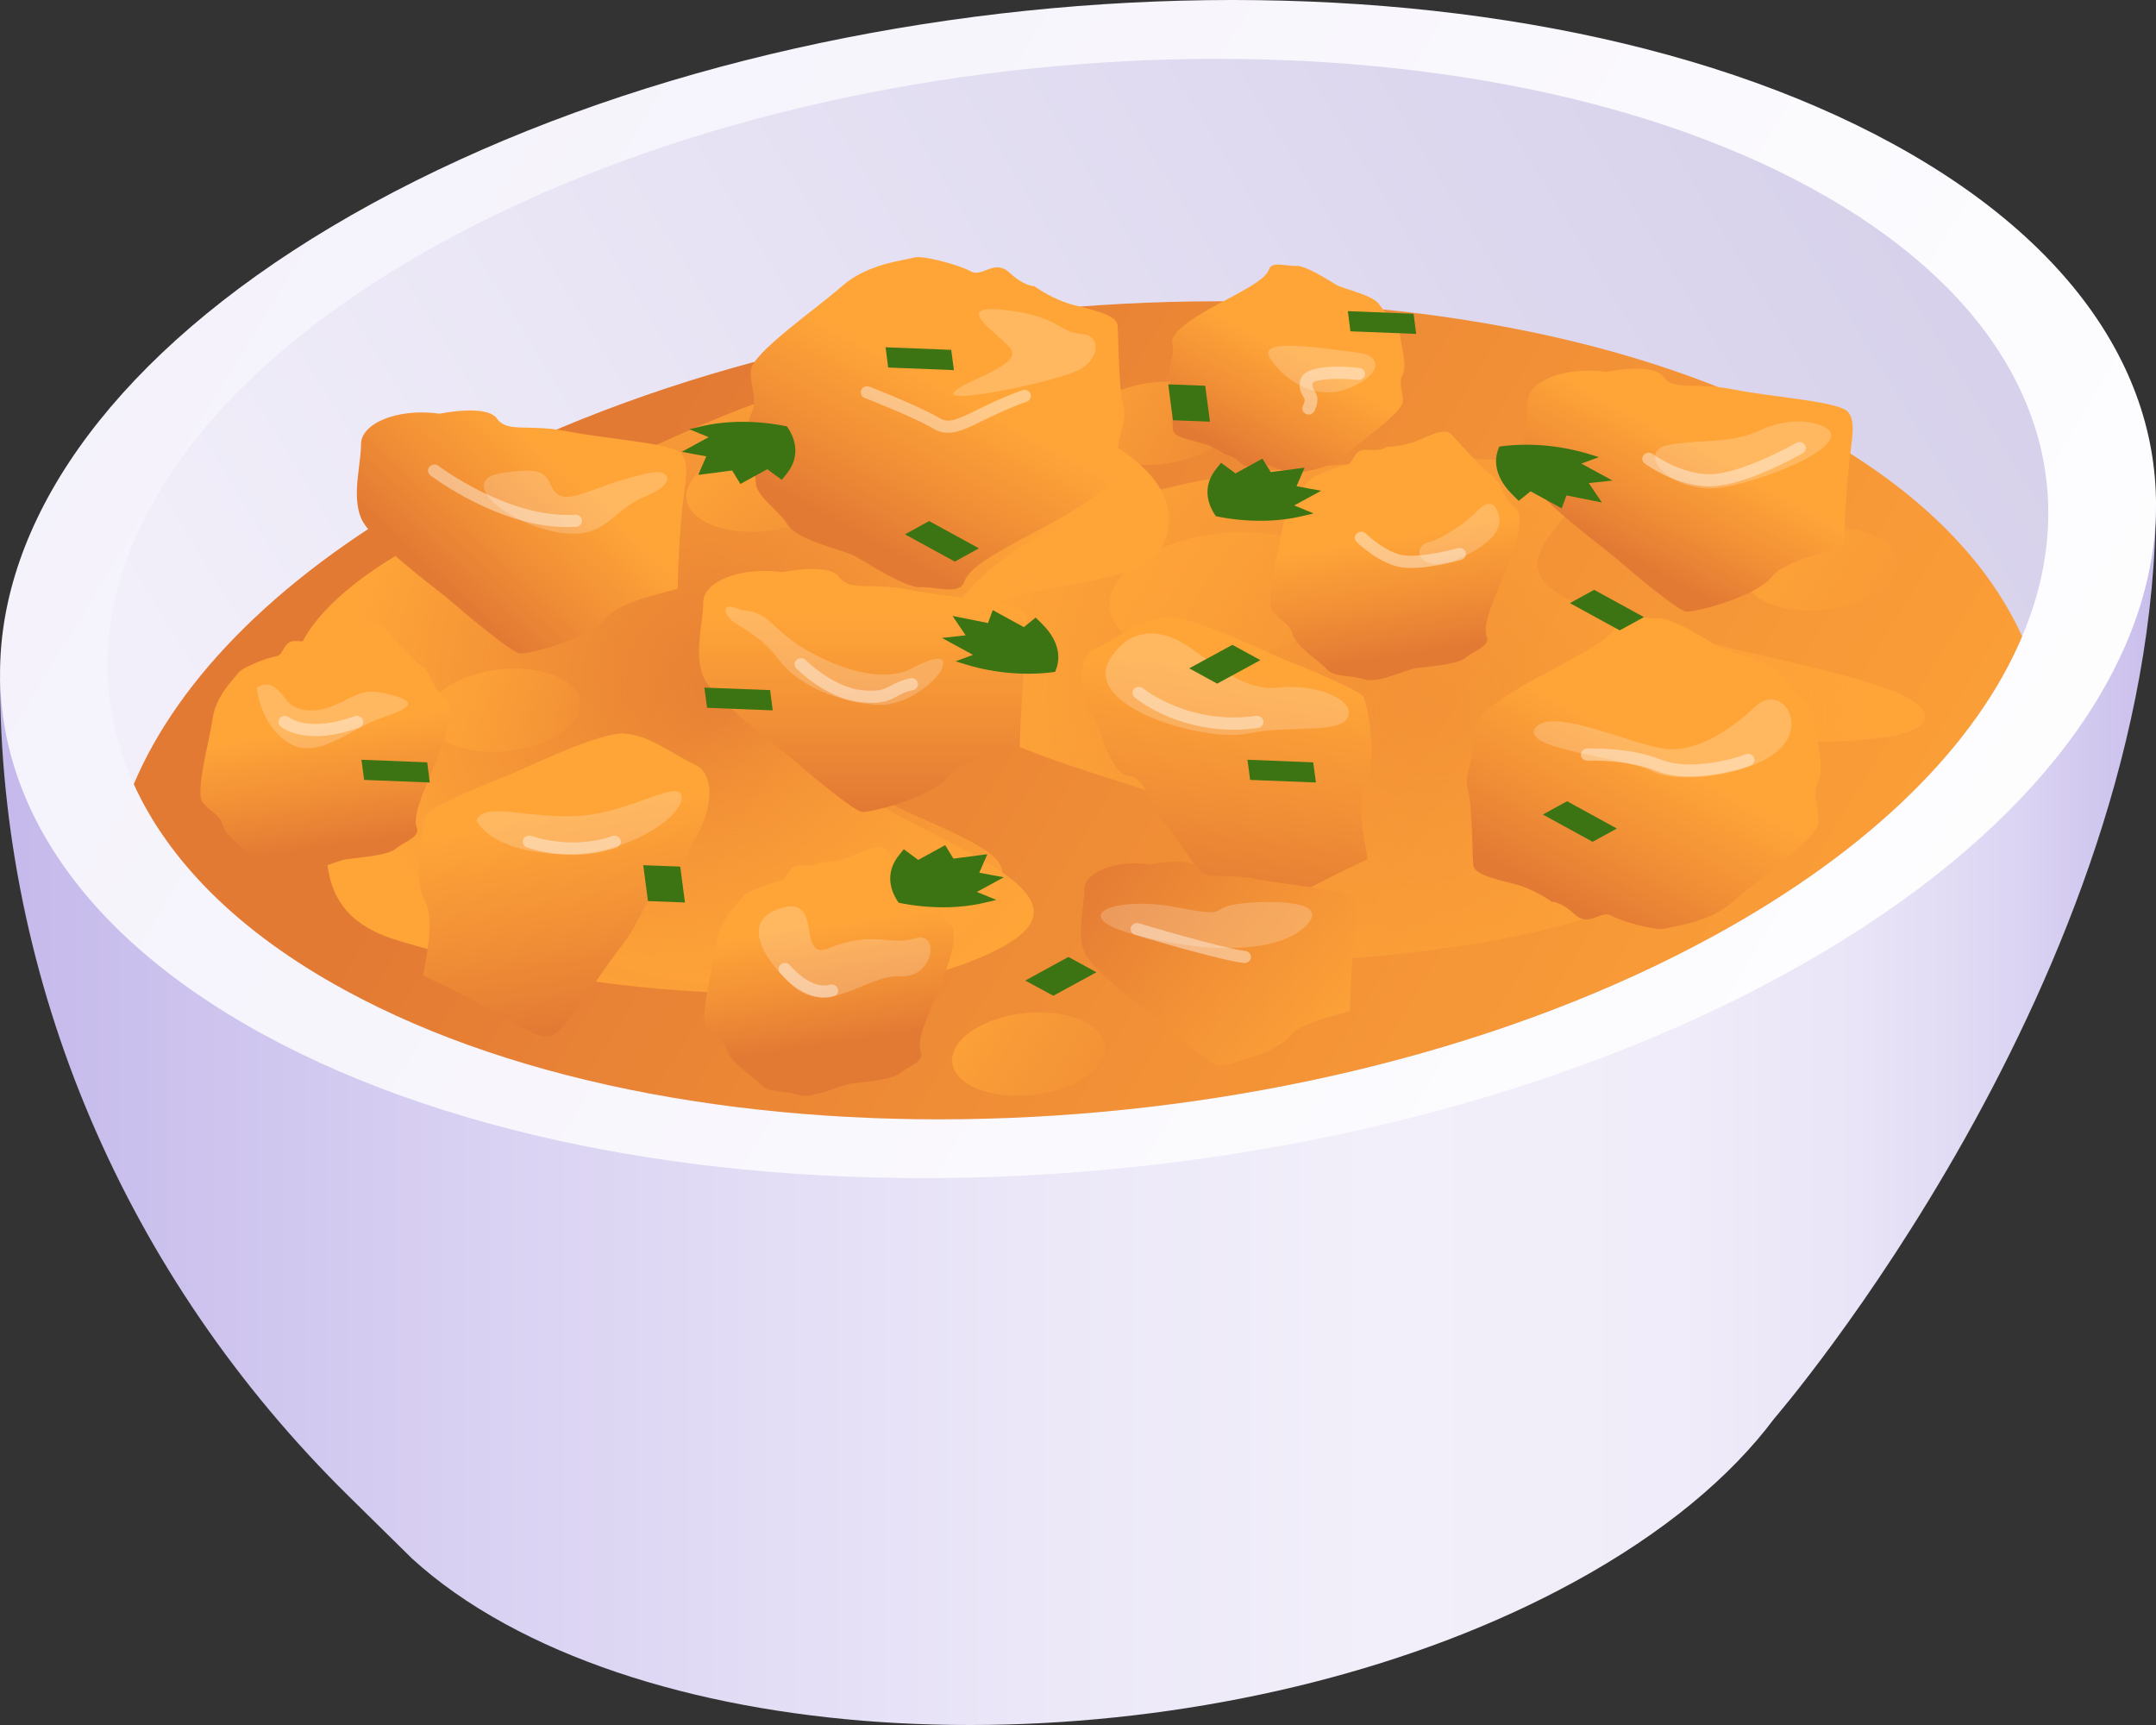 <svg width="20" height="16" viewBox="0 0 20 16" fill="none" xmlns="http://www.w3.org/2000/svg">
  <rect x="0" y="0" width="20" height="16" fill="#333333" stroke="none"/>
  <path d="M19.999 4.636L0 6.28C0 9.114 1.16 11.837 3.236 13.879L3.821 14.455C4.059 14.673 4.347 14.877 4.687 15.063C7.228 16.451 11.667 16.277 14.601 14.674C15.432 14.22 16.053 13.7 16.459 13.157C16.459 13.157 19.999 9.064 19.999 4.636Z" fill="url(#paint0_linear_157_7122)"/>
  <path d="M16.547 9.04C12.372 11.322 6.057 11.569 2.441 9.594C-1.174 7.618 -0.721 4.168 3.454 1.887C7.629 -0.394 13.944 -0.642 17.559 1.334C21.175 3.309 20.721 6.759 16.547 9.04Z" fill="url(#paint1_linear_157_7122)"/>
  <path d="M15.892 8.683C12.134 10.737 6.45 10.96 3.195 9.181C-0.059 7.403 0.349 4.297 4.107 2.244C7.865 0.191 13.549 -0.032 16.804 1.746C20.058 3.524 19.65 6.63 15.892 8.683Z" fill="url(#paint2_linear_157_7122)"/>
  <path d="M16.804 3.995C13.55 2.217 7.865 2.44 4.107 4.493C2.622 5.304 1.661 6.28 1.241 7.273C1.565 7.987 2.213 8.645 3.195 9.181C6.45 10.96 12.135 10.737 15.893 8.683C17.378 7.872 18.339 6.896 18.758 5.903C18.435 5.19 17.787 4.532 16.804 3.995Z" fill="url(#paint3_linear_157_7122)"/>
  <path d="M6.187 5.156C4.865 5.407 2.362 6.105 3.419 6.696C4.476 7.287 5.537 7.225 5.071 7.858C4.605 8.49 5.297 9.064 6.808 9.145C8.319 9.225 8.898 8.744 9.181 8.369C9.463 7.995 9.266 7.909 8.418 7.531C7.571 7.153 8.39 6.498 9.054 5.843C9.717 5.188 7.627 4.883 6.187 5.156Z" fill="url(#paint4_linear_157_7122)"/>
  <path d="M7.692 3.565C6.835 3.677 5.732 4.369 4.646 4.715C3.561 5.061 2.324 5.942 2.85 6.588C3.377 7.234 2.516 8.356 3.67 8.717C4.824 9.078 7.764 9.588 9.278 8.794C10.791 7.999 6.215 7.413 7.835 6.249C9.455 5.086 10.802 5.679 10.841 4.833C10.881 3.988 8.758 3.424 7.692 3.565Z" fill="url(#paint5_radial_157_7122)"/>
  <path d="M12.2 4.333C12.2 4.333 14.22 4.11 14.573 4.422C14.926 4.734 13.642 5.19 14.671 5.616C15.701 6.043 17.99 6.293 17.849 6.676C17.708 7.06 15.214 6.752 14.434 6.993C13.655 7.234 16.239 7.934 14.827 8.473C13.415 9.011 9.361 9.172 10.873 8.343C12.384 7.514 10.449 7.421 9.185 6.806C7.921 6.191 9.107 4.494 12.2 4.333Z" fill="url(#paint6_radial_157_7122)"/>
  <path d="M12.088 5.915C11.635 6.162 10.95 6.189 10.558 5.975C10.166 5.76 10.215 5.386 10.668 5.139C11.121 4.891 11.806 4.864 12.198 5.079C12.59 5.293 12.541 5.667 12.088 5.915Z" fill="url(#paint7_linear_157_7122)"/>
  <path d="M5.137 6.841C4.842 7.003 4.395 7.02 4.139 6.881C3.883 6.741 3.915 6.496 4.21 6.335C4.506 6.173 4.953 6.156 5.209 6.296C5.465 6.436 5.433 6.68 5.137 6.841Z" fill="url(#paint8_linear_157_7122)"/>
  <path d="M10.004 10.031C9.708 10.192 9.261 10.21 9.005 10.07C8.749 9.93 8.781 9.686 9.077 9.524C9.372 9.363 9.819 9.345 10.075 9.485C10.331 9.625 10.299 9.869 10.004 10.031Z" fill="url(#paint9_linear_157_7122)"/>
  <path d="M17.354 5.53C17.058 5.692 16.611 5.709 16.355 5.57C16.099 5.43 16.131 5.185 16.427 5.024C16.722 4.862 17.169 4.845 17.425 4.985C17.681 5.125 17.649 5.369 17.354 5.53Z" fill="url(#paint10_linear_157_7122)"/>
  <path d="M7.538 4.8C7.242 4.961 6.795 4.979 6.539 4.839C6.283 4.699 6.315 4.455 6.611 4.293C6.906 4.132 7.353 4.114 7.609 4.254C7.865 4.394 7.833 4.638 7.538 4.8Z" fill="url(#paint11_linear_157_7122)"/>
  <path d="M11.203 4.179C10.907 4.341 10.46 4.359 10.204 4.219C9.948 4.079 9.98 3.834 10.276 3.673C10.571 3.511 11.018 3.494 11.274 3.634C11.53 3.774 11.498 4.018 11.203 4.179Z" fill="url(#paint12_linear_157_7122)"/>
  <path d="M12.864 4.146C12.864 4.146 12.82 4.185 12.682 4.173C12.545 4.161 12.567 4.305 12.482 4.317C12.397 4.329 12.168 4.421 12.136 4.468C12.104 4.516 11.928 4.675 11.898 4.89C11.867 5.104 11.733 5.577 11.804 5.668C11.875 5.76 11.962 5.777 11.995 5.89C12.027 6.003 12.245 6.135 12.309 6.208C12.373 6.282 12.532 6.26 12.657 6.302C12.782 6.343 13.047 6.208 13.143 6.196C13.238 6.185 13.527 6.162 13.596 6.101C13.665 6.04 13.828 5.992 13.792 5.904C13.755 5.816 13.822 5.65 13.895 5.468C13.969 5.286 14.187 4.816 14.059 4.715C13.932 4.614 13.93 4.469 13.834 4.405C13.738 4.341 13.503 4.068 13.455 4.021C13.406 3.974 13.289 4.026 13.153 4.085C13.017 4.143 12.864 4.146 12.864 4.146Z" fill="url(#paint13_linear_157_7122)"/>
  <path d="M2.939 5.918C2.939 5.918 2.895 5.958 2.757 5.946C2.62 5.933 2.642 6.078 2.557 6.089C2.472 6.101 2.243 6.193 2.211 6.241C2.179 6.288 2.004 6.448 1.973 6.662C1.942 6.877 1.809 7.349 1.879 7.441C1.95 7.532 2.037 7.549 2.07 7.662C2.102 7.776 2.321 7.907 2.384 7.981C2.448 8.055 2.607 8.032 2.732 8.074C2.857 8.116 3.122 7.981 3.218 7.969C3.313 7.957 3.602 7.934 3.671 7.873C3.74 7.812 3.903 7.764 3.867 7.676C3.83 7.588 3.897 7.423 3.971 7.24C4.044 7.058 4.262 6.588 4.135 6.487C4.007 6.386 4.005 6.242 3.909 6.177C3.813 6.113 3.579 5.84 3.53 5.793C3.481 5.746 3.364 5.798 3.228 5.857C3.092 5.916 2.939 5.918 2.939 5.918Z" fill="url(#paint14_linear_157_7122)"/>
  <path d="M7.615 8C7.615 8 7.57 8.04 7.433 8.028C7.295 8.016 7.318 8.16 7.233 8.172C7.147 8.184 6.918 8.276 6.886 8.323C6.854 8.371 6.679 8.53 6.648 8.745C6.617 8.959 6.484 9.432 6.555 9.523C6.625 9.615 6.713 9.632 6.745 9.745C6.778 9.858 6.996 9.989 7.06 10.063C7.123 10.137 7.282 10.115 7.407 10.156C7.533 10.198 7.798 10.063 7.893 10.051C7.988 10.039 8.277 10.017 8.346 9.956C8.416 9.895 8.579 9.847 8.542 9.759C8.506 9.671 8.572 9.505 8.646 9.323C8.719 9.141 8.938 8.671 8.81 8.57C8.682 8.468 8.68 8.324 8.584 8.26C8.488 8.195 8.254 7.923 8.205 7.876C8.157 7.829 8.039 7.881 7.903 7.94C7.767 7.998 7.615 8 7.615 8Z" fill="url(#paint15_linear_157_7122)"/>
  <path d="M11.366 4.217C11.366 4.217 11.421 4.213 11.509 4.295C11.597 4.377 11.668 4.265 11.734 4.302C11.8 4.34 12.015 4.399 12.065 4.383C12.116 4.367 12.333 4.35 12.483 4.217C12.632 4.085 13.007 3.827 13.013 3.726C13.019 3.625 12.968 3.566 13.013 3.47C13.058 3.374 12.985 3.166 12.985 3.08C12.985 2.995 12.861 2.925 12.799 2.829C12.737 2.733 12.472 2.685 12.398 2.643C12.325 2.6 12.111 2.461 12.026 2.466C11.941 2.472 11.799 2.418 11.772 2.498C11.745 2.579 11.6 2.658 11.44 2.746C11.28 2.833 10.847 3.043 10.875 3.182C10.904 3.32 10.819 3.422 10.847 3.518C10.875 3.614 10.875 3.929 10.881 3.988C10.887 4.046 10.999 4.073 11.129 4.105C11.259 4.137 11.366 4.217 11.366 4.217Z" fill="url(#paint16_linear_157_7122)"/>
  <path d="M14.901 3.449C14.901 3.449 15.334 3.358 15.431 3.495C15.527 3.631 15.719 3.54 16.085 3.613C16.451 3.686 17.068 3.723 17.145 3.823C17.222 3.923 17.174 4.074 17.145 4.377C17.116 4.679 17.106 5.048 17.106 5.069C17.106 5.09 16.575 5.172 16.432 5.354C16.289 5.536 15.719 5.682 15.642 5.673C15.565 5.664 15.151 5.318 15.016 5.199C14.882 5.081 14.255 4.629 14.169 4.418C14.082 4.206 14.169 3.923 14.169 3.732C14.169 3.54 14.506 3.395 14.901 3.449Z" fill="url(#paint17_linear_157_7122)"/>
  <path d="M4.08 3.837C4.08 3.837 4.514 3.746 4.61 3.882C4.706 4.019 4.899 3.928 5.265 4.001C5.631 4.074 6.247 4.11 6.324 4.21C6.401 4.311 6.353 4.462 6.324 4.764C6.295 5.067 6.286 5.436 6.286 5.457C6.286 5.477 5.755 5.559 5.612 5.742C5.469 5.924 4.899 6.07 4.822 6.061C4.745 6.051 4.331 5.705 4.196 5.587C4.061 5.468 3.435 5.017 3.349 4.805C3.262 4.593 3.349 4.311 3.349 4.119C3.349 3.928 3.686 3.782 4.08 3.837Z" fill="url(#paint18_linear_157_7122)"/>
  <path d="M9.593 2.653C9.593 2.653 9.506 2.66 9.365 2.529C9.224 2.398 9.111 2.577 9.006 2.517C8.9 2.458 8.558 2.364 8.477 2.389C8.396 2.415 8.05 2.442 7.811 2.654C7.573 2.865 6.974 3.275 6.965 3.437C6.956 3.599 7.037 3.693 6.965 3.846C6.893 3.999 7.01 4.331 7.01 4.468C7.01 4.604 7.208 4.714 7.307 4.868C7.406 5.021 7.829 5.098 7.946 5.166C8.063 5.234 8.405 5.455 8.54 5.447C8.675 5.438 8.902 5.524 8.945 5.396C8.988 5.267 9.22 5.141 9.476 5.001C9.731 4.862 10.421 4.527 10.376 4.306C10.331 4.084 10.466 3.922 10.421 3.769C10.376 3.616 10.376 3.113 10.367 3.02C10.358 2.926 10.178 2.883 9.971 2.832C9.764 2.781 9.593 2.653 9.593 2.653Z" fill="url(#paint19_linear_157_7122)"/>
  <path d="M14.395 8.365C14.395 8.365 14.477 8.359 14.609 8.482C14.742 8.605 14.848 8.437 14.947 8.493C15.047 8.549 15.369 8.637 15.445 8.613C15.521 8.589 15.847 8.564 16.072 8.365C16.296 8.166 16.859 7.78 16.868 7.627C16.876 7.475 16.8 7.387 16.868 7.243C16.936 7.098 16.826 6.786 16.826 6.658C16.826 6.529 16.639 6.425 16.546 6.281C16.453 6.137 16.055 6.064 15.944 6C15.834 5.936 15.512 5.728 15.386 5.736C15.258 5.744 15.045 5.663 15.004 5.784C14.964 5.905 14.745 6.024 14.505 6.155C14.265 6.287 13.615 6.601 13.658 6.81C13.7 7.018 13.573 7.171 13.615 7.315C13.658 7.459 13.658 7.932 13.666 8.02C13.675 8.108 13.844 8.149 14.039 8.197C14.234 8.245 14.395 8.365 14.395 8.365Z" fill="url(#paint20_linear_157_7122)"/>
  <path d="M6.411 7.84C6.411 7.84 6.316 8.25 6.144 8.275C5.973 8.301 5.979 8.504 5.755 8.788C5.531 9.071 5.236 9.585 5.108 9.609C4.979 9.633 4.855 9.528 4.577 9.376C4.299 9.223 3.95 9.06 3.93 9.051C3.91 9.042 4.055 8.552 3.94 8.352C3.826 8.153 3.925 7.602 3.967 7.54C4.008 7.478 4.514 7.268 4.685 7.202C4.855 7.137 5.551 6.789 5.791 6.804C6.03 6.819 6.265 7.012 6.448 7.093C6.632 7.173 6.629 7.524 6.411 7.84Z" fill="url(#paint21_linear_157_7122)"/>
  <path d="M10.201 6.76C10.201 6.76 10.296 7.171 10.468 7.196C10.639 7.221 10.633 7.425 10.857 7.708C11.081 7.992 11.375 8.505 11.504 8.529C11.632 8.553 11.757 8.448 12.035 8.296C12.313 8.144 12.662 7.98 12.682 7.972C12.702 7.963 12.557 7.473 12.671 7.273C12.786 7.074 12.686 6.523 12.645 6.461C12.604 6.399 12.098 6.189 11.927 6.123C11.757 6.057 11.061 5.71 10.821 5.725C10.582 5.739 10.347 5.933 10.164 6.013C9.98 6.094 9.982 6.445 10.201 6.76Z" fill="url(#paint22_linear_157_7122)"/>
  <path d="M10.672 8.017C10.672 8.017 11.036 7.94 11.117 8.055C11.197 8.17 11.359 8.093 11.666 8.155C11.973 8.216 12.491 8.246 12.556 8.331C12.62 8.415 12.58 8.541 12.556 8.796C12.531 9.05 12.523 9.359 12.523 9.377C12.523 9.394 12.077 9.463 11.957 9.616C11.837 9.769 11.359 9.891 11.294 9.884C11.23 9.876 10.882 9.585 10.769 9.486C10.656 9.386 10.13 9.008 10.058 8.83C9.985 8.652 10.058 8.415 10.058 8.254C10.058 8.093 10.341 7.971 10.672 8.017Z" fill="url(#paint23_linear_157_7122)"/>
  <path d="M7.255 5.307C7.255 5.307 7.688 5.216 7.784 5.352C7.881 5.489 8.073 5.398 8.439 5.471C8.805 5.544 9.422 5.58 9.499 5.681C9.576 5.781 9.528 5.932 9.499 6.234C9.47 6.537 9.46 6.906 9.46 6.927C9.46 6.947 8.929 7.029 8.786 7.212C8.643 7.394 8.073 7.54 7.996 7.531C7.919 7.521 7.505 7.175 7.37 7.057C7.236 6.938 6.61 6.487 6.523 6.275C6.436 6.063 6.523 5.781 6.523 5.589C6.523 5.398 6.86 5.252 7.255 5.307Z" fill="url(#paint24_linear_157_7122)"/>
  <path opacity="0.2" d="M9.404 2.886C9.808 2.945 9.857 3.091 10.031 3.097C10.205 3.104 10.21 3.308 10.031 3.419C9.852 3.531 8.744 3.759 8.849 3.638C8.955 3.518 9.513 3.386 9.365 3.221C9.216 3.057 8.787 2.795 9.404 2.886Z" fill="white"/>
  <path opacity="0.2" d="M6.879 5.659C7.147 5.676 7.161 5.844 7.472 6.024C7.783 6.204 8.185 6.339 8.454 6.201C8.722 6.064 8.776 6.098 8.738 6.201C8.701 6.305 8.418 6.545 8.157 6.538C7.896 6.532 7.444 6.409 7.225 6.119C7.006 5.83 6.787 5.81 6.738 5.69C6.688 5.57 6.879 5.659 6.879 5.659Z" fill="white"/>
  <path opacity="0.2" d="M16.285 6.552C16.091 6.735 15.763 6.98 15.452 6.946C15.141 6.913 14.4 6.549 14.244 6.751C14.089 6.953 15.085 7.025 15.325 7.153C15.565 7.28 16.271 7.193 16.518 6.939C16.765 6.686 16.505 6.344 16.285 6.552Z" fill="white"/>
  <path opacity="0.2" d="M13.728 4.715C13.623 4.828 13.407 4.988 13.245 5.032C13.082 5.075 13.167 5.356 13.569 5.165C13.972 4.975 13.929 4.809 13.878 4.715C13.827 4.621 13.728 4.715 13.728 4.715Z" fill="white"/>
  <path opacity="0.2" d="M12.591 3.27C12.254 3.231 11.647 3.123 11.784 3.327C11.921 3.531 12.203 3.719 12.504 3.605C12.804 3.491 12.844 3.299 12.591 3.27Z" fill="white"/>
  <path opacity="0.2" d="M16.299 4.003C16.038 4.113 15.833 4.071 15.487 4.125C15.141 4.18 15.515 4.621 16.023 4.514C16.532 4.407 17.203 4.093 16.92 3.959C16.638 3.825 16.299 4.003 16.299 4.003Z" fill="white"/>
  <path opacity="0.2" d="M4.421 7.609C4.49 7.424 4.935 7.609 5.412 7.564C5.888 7.519 6.333 7.203 6.323 7.404C6.312 7.604 5.751 7.965 5.136 7.92C4.522 7.875 4.421 7.609 4.421 7.609Z" fill="white"/>
  <path opacity="0.2" d="M2.383 6.378C2.526 6.281 2.616 6.447 2.674 6.512C2.732 6.577 2.886 6.636 3.108 6.539C3.331 6.442 3.363 6.376 3.617 6.442C3.871 6.507 3.829 6.562 3.543 6.657C3.257 6.752 2.944 7.063 2.674 6.888C2.404 6.712 2.383 6.378 2.383 6.378Z" fill="white"/>
  <path opacity="0.2" d="M4.674 4.385C4.918 4.354 5.042 4.34 5.105 4.489C5.169 4.637 5.253 4.636 5.497 4.547C5.741 4.457 5.852 4.424 6.032 4.385C6.212 4.347 6.291 4.484 5.979 4.608C5.667 4.733 5.619 5.024 5.153 4.934C4.687 4.843 4.216 4.444 4.674 4.385Z" fill="white"/>
  <path opacity="0.2" d="M10.293 6.119C10.441 5.866 10.694 5.808 10.954 5.954C11.213 6.1 11.504 6.417 11.857 6.378C12.21 6.338 12.578 6.492 12.503 6.652C12.429 6.813 11.964 6.721 11.572 6.804C11.179 6.886 10.036 6.562 10.293 6.119Z" fill="white"/>
  <path opacity="0.2" d="M11.617 8.371C11.116 8.403 11.504 8.528 10.918 8.416C10.332 8.303 9.88 8.497 10.53 8.67C11.179 8.844 11.857 8.851 12.118 8.583C12.38 8.316 11.617 8.371 11.617 8.371Z" fill="white"/>
  <path opacity="0.2" d="M7.691 8.794C8.104 8.626 8.256 8.777 8.489 8.704C8.722 8.63 8.665 9.075 8.348 9.056C8.03 9.038 7.67 9.452 7.331 9.125C6.992 8.797 6.914 8.502 7.274 8.416C7.634 8.329 7.388 8.917 7.691 8.794Z" fill="white"/>
  <g opacity="0.4">
    <path d="M5.26 4.889C4.632 4.889 4.019 4.429 3.992 4.409C3.967 4.389 3.963 4.354 3.983 4.33C4.004 4.305 4.041 4.302 4.067 4.321C4.073 4.326 4.726 4.815 5.334 4.774C5.367 4.772 5.395 4.795 5.398 4.826C5.4 4.857 5.375 4.884 5.343 4.887C5.315 4.888 5.287 4.889 5.26 4.889Z" fill="white"/>
  </g>
  <g opacity="0.4">
    <path d="M5.313 7.927C5.074 7.927 4.898 7.864 4.887 7.86C4.857 7.849 4.842 7.816 4.854 7.787C4.865 7.758 4.9 7.744 4.931 7.755C4.934 7.756 5.3 7.887 5.679 7.755C5.71 7.744 5.744 7.759 5.756 7.788C5.767 7.817 5.751 7.85 5.72 7.86C5.577 7.91 5.436 7.927 5.313 7.927Z" fill="white"/>
  </g>
  <g opacity="0.4">
    <path d="M2.927 6.828C2.708 6.828 2.608 6.742 2.602 6.737C2.578 6.716 2.577 6.68 2.599 6.658C2.621 6.635 2.658 6.634 2.682 6.654C2.687 6.658 2.865 6.797 3.289 6.643C3.32 6.632 3.354 6.647 3.366 6.676C3.378 6.705 3.362 6.737 3.332 6.749C3.167 6.808 3.033 6.828 2.927 6.828Z" fill="white"/>
  </g>
  <g opacity="0.4">
    <path d="M11.441 6.768C10.89 6.768 10.542 6.482 10.525 6.469C10.501 6.448 10.499 6.413 10.52 6.389C10.542 6.366 10.579 6.364 10.604 6.384C10.608 6.388 11.027 6.729 11.652 6.64C11.684 6.636 11.715 6.657 11.72 6.688C11.725 6.718 11.702 6.747 11.67 6.752C11.59 6.763 11.514 6.768 11.441 6.768Z" fill="white"/>
  </g>
  <g opacity="0.4">
    <path d="M7.646 9.253C7.422 9.253 7.243 9.032 7.234 9.021C7.214 8.997 7.22 8.962 7.246 8.943C7.272 8.924 7.309 8.929 7.329 8.954C7.331 8.956 7.516 9.183 7.7 9.134C7.731 9.125 7.764 9.143 7.773 9.173C7.782 9.203 7.764 9.234 7.732 9.242C7.703 9.25 7.674 9.253 7.646 9.253Z" fill="white"/>
  </g>
  <g opacity="0.4">
    <path d="M13.089 5.268C13.066 5.268 13.043 5.267 13.022 5.265C12.807 5.243 12.594 5.036 12.585 5.027C12.562 5.005 12.562 4.969 12.586 4.948C12.61 4.926 12.647 4.927 12.67 4.949C12.672 4.951 12.863 5.135 13.034 5.153C13.216 5.171 13.519 5.085 13.522 5.085C13.553 5.076 13.586 5.092 13.596 5.122C13.605 5.152 13.588 5.183 13.556 5.192C13.544 5.196 13.29 5.268 13.089 5.268Z" fill="white"/>
  </g>
  <g opacity="0.4">
    <path d="M12.14 3.845C12.132 3.845 12.124 3.843 12.116 3.84C12.086 3.827 12.072 3.794 12.086 3.766C12.111 3.712 12.104 3.701 12.089 3.678C12.073 3.651 12.047 3.61 12.06 3.534C12.087 3.374 12.453 3.395 12.609 3.412C12.642 3.415 12.665 3.443 12.662 3.474C12.658 3.505 12.628 3.527 12.596 3.524C12.383 3.501 12.196 3.521 12.177 3.553C12.171 3.588 12.179 3.6 12.192 3.621C12.219 3.665 12.24 3.713 12.194 3.811C12.184 3.832 12.163 3.845 12.14 3.845Z" fill="white"/>
  </g>
  <g opacity="0.4">
    <path d="M8.085 6.519C8.055 6.519 8.02 6.517 7.979 6.512C7.67 6.481 7.398 6.211 7.386 6.2C7.364 6.177 7.365 6.141 7.389 6.12C7.413 6.099 7.45 6.1 7.473 6.122C7.475 6.125 7.727 6.373 7.992 6.401C8.156 6.418 8.201 6.393 8.264 6.36C8.305 6.338 8.357 6.31 8.443 6.291C8.475 6.284 8.507 6.303 8.515 6.333C8.522 6.363 8.502 6.393 8.471 6.401C8.4 6.416 8.361 6.437 8.322 6.458C8.264 6.489 8.208 6.519 8.085 6.519Z" fill="white"/>
  </g>
  <g opacity="0.4">
    <path d="M15.858 4.511C15.548 4.511 15.27 4.309 15.258 4.3C15.232 4.281 15.227 4.246 15.247 4.221C15.268 4.197 15.305 4.192 15.331 4.211C15.334 4.214 15.623 4.422 15.908 4.396C16.205 4.369 16.657 4.111 16.662 4.108C16.69 4.092 16.726 4.1 16.743 4.127C16.76 4.153 16.751 4.188 16.723 4.204C16.704 4.215 16.243 4.479 15.919 4.508C15.899 4.51 15.878 4.511 15.858 4.511Z" fill="white"/>
  </g>
  <g opacity="0.4">
    <path d="M15.673 7.203C15.565 7.203 15.456 7.188 15.361 7.15C15.101 7.043 14.73 7.055 14.726 7.055C14.694 7.057 14.666 7.032 14.665 7.001C14.663 6.97 14.689 6.944 14.722 6.943C14.738 6.942 15.124 6.93 15.408 7.046C15.651 7.146 16.049 7.054 16.193 6.996C16.223 6.984 16.258 6.998 16.271 7.027C16.284 7.055 16.269 7.088 16.239 7.1C16.165 7.13 15.919 7.203 15.673 7.203Z" fill="white"/>
  </g>
  <g opacity="0.4">
    <path d="M11.545 8.932C11.543 8.932 11.54 8.932 11.538 8.932C11.307 8.905 10.561 8.681 10.53 8.671C10.498 8.662 10.481 8.63 10.491 8.6C10.501 8.571 10.535 8.554 10.566 8.564C10.573 8.566 11.332 8.795 11.552 8.82C11.585 8.824 11.608 8.852 11.604 8.883C11.6 8.911 11.575 8.932 11.545 8.932Z" fill="white"/>
  </g>
  <g opacity="0.4">
    <path d="M8.794 4.014C8.747 4.014 8.701 4.002 8.654 3.974C8.483 3.871 8.026 3.693 8.022 3.691C7.991 3.679 7.977 3.647 7.989 3.618C8.002 3.589 8.037 3.575 8.067 3.587C8.086 3.595 8.538 3.771 8.718 3.879C8.798 3.927 8.87 3.897 9.064 3.802C9.171 3.749 9.304 3.684 9.482 3.62C9.513 3.609 9.547 3.623 9.559 3.652C9.57 3.681 9.555 3.714 9.524 3.725C9.353 3.787 9.223 3.85 9.118 3.901C8.989 3.965 8.888 4.014 8.794 4.014Z" fill="white"/>
  </g>
  <path d="M9.498 5.817L9.209 5.659L9.165 5.779L8.836 5.713L8.958 5.893L8.738 5.917L9.026 6.074L8.864 6.134L8.972 6.167C9.233 6.245 9.525 6.269 9.787 6.232C9.853 6.089 9.811 5.93 9.667 5.787L9.607 5.728L9.498 5.817Z" fill="#3C7413"/>
  <path d="M14.198 4.557L14.487 4.715L14.531 4.595L14.86 4.661L14.738 4.481L14.958 4.457L14.669 4.3L14.832 4.24L14.724 4.207C14.463 4.129 14.171 4.105 13.909 4.142C13.842 4.285 13.885 4.444 14.029 4.587L14.088 4.646L14.198 4.557Z" fill="#3C7413"/>
  <path d="M12.006 4.688L12.256 4.552L12.027 4.51L12.102 4.338L11.788 4.379L11.711 4.254L11.461 4.391L11.327 4.292L11.283 4.348C11.175 4.48 11.174 4.638 11.279 4.788C11.553 4.845 11.842 4.845 12.085 4.786L12.186 4.762L12.006 4.688Z" fill="#3C7413"/>
  <path d="M9.062 8.273L9.312 8.137L9.084 8.095L9.159 7.923L8.844 7.964L8.768 7.839L8.518 7.976L8.384 7.877L8.339 7.933C8.232 8.065 8.231 8.223 8.336 8.373C8.61 8.43 8.899 8.43 9.142 8.371L9.243 8.347L9.062 8.273Z" fill="#3C7413"/>
  <path d="M6.574 4.055L6.324 4.191L6.552 4.233L6.477 4.405L6.792 4.364L6.868 4.489L7.118 4.352L7.252 4.451L7.297 4.395C7.404 4.263 7.405 4.105 7.3 3.955C7.026 3.898 6.737 3.898 6.495 3.957L6.393 3.981L6.574 4.055Z" fill="#3C7413"/>
  <path d="M8.619 4.833L8.395 4.956L8.857 5.209L9.081 5.086L8.619 4.833Z" fill="#3C7413"/>
  <path d="M14.537 7.432L14.312 7.555L14.774 7.808L14.999 7.685L14.537 7.432Z" fill="#3C7413"/>
  <path d="M14.788 5.471L14.563 5.594L15.025 5.847L15.25 5.724L14.788 5.471Z" fill="#3C7413"/>
  <path d="M6.534 6.378L6.559 6.565L7.168 6.589L7.144 6.401L6.534 6.378Z" fill="#3C7413"/>
  <path d="M12.503 2.886L12.527 3.073L13.137 3.097L13.113 2.91L12.503 2.886Z" fill="#3C7413"/>
  <path d="M3.353 7.047L3.378 7.234L3.987 7.258L3.963 7.071L3.353 7.047Z" fill="#3C7413"/>
  <path d="M11.572 7.047L11.597 7.234L12.207 7.258L12.182 7.071L11.572 7.047Z" fill="#3C7413"/>
  <path d="M8.215 3.221L8.239 3.409L8.849 3.433L8.824 3.245L8.215 3.221Z" fill="#3C7413"/>
  <path d="M11.692 6.123L11.432 5.981L11.032 6.199L11.291 6.341L11.692 6.123Z" fill="#3C7413"/>
  <path d="M10.171 9.018L9.911 8.876L9.511 9.095L9.771 9.236L10.171 9.018Z" fill="#3C7413"/>
  <path d="M11.18 3.578L10.837 3.565L10.881 3.898L11.224 3.911L11.18 3.578Z" fill="#3C7413"/>
  <path d="M6.31 8.038L5.967 8.025L6.011 8.358L6.354 8.371L6.31 8.038Z" fill="#3C7413"/>
  <defs>
    <linearGradient id="paint0_linear_157_7122" x1="0.169" y1="10.318" x2="20.168" y2="10.318" gradientUnits="userSpaceOnUse">
      <stop stop-color="#C5BAEB"/>
      <stop offset="0.213" stop-color="#D9D1F2"/>
      <stop offset="0.466" stop-color="#EBE7F8"/>
      <stop offset="0.63" stop-color="#F2EFFA"/>
      <stop offset="0.77" stop-color="#F0ECF9"/>
      <stop offset="0.853" stop-color="#E9E4F7"/>
      <stop offset="0.921" stop-color="#DDD6F3"/>
      <stop offset="0.981" stop-color="#CCC2ED"/>
      <stop offset="1" stop-color="#C5BAEB"/>
    </linearGradient>
    <linearGradient id="paint1_linear_157_7122" x1="-1.662" y1="-0.908" x2="19.879" y2="12.233" gradientUnits="userSpaceOnUse">
      <stop stop-color="#F2EFFA"/>
      <stop offset="1" stop-color="white"/>
    </linearGradient>
    <linearGradient id="paint2_linear_157_7122" x1="17.299" y1="1.475" x2="3.657" y2="9.798" gradientUnits="userSpaceOnUse">
      <stop stop-color="#D7D1EB"/>
      <stop offset="1" stop-color="#F2EFFA"/>
    </linearGradient>
    <linearGradient id="paint3_linear_157_7122" x1="5.891" y1="4.343" x2="18.087" y2="11.784" gradientUnits="userSpaceOnUse">
      <stop stop-color="#E37A34"/>
      <stop offset="0.422" stop-color="#F08E36"/>
      <stop offset="1" stop-color="#FFA538"/>
    </linearGradient>
    <linearGradient id="paint4_linear_157_7122" x1="9.231" y1="9.281" x2="6.8" y2="6.41" gradientUnits="userSpaceOnUse">
      <stop stop-color="#FFA538"/>
      <stop offset="1" stop-color="#FFA538" stop-opacity="0"/>
    </linearGradient>
    <radialGradient id="paint5_radial_157_7122" cx="0" cy="0" r="1" gradientUnits="userSpaceOnUse" gradientTransform="translate(6.784 6.379) scale(3.567 3.376)">
      <stop stop-color="#FFA538" stop-opacity="0"/>
      <stop offset="1" stop-color="#FFA538"/>
    </radialGradient>
    <radialGradient id="paint6_radial_157_7122" cx="0" cy="0" r="1" gradientUnits="userSpaceOnUse" gradientTransform="translate(13.271 6.588) scale(4.37 4.136)">
      <stop stop-color="#FFA538" stop-opacity="0"/>
      <stop offset="0.998" stop-color="#FFA538" stop-opacity="0.998"/>
      <stop offset="1" stop-color="#FFA538"/>
    </radialGradient>
    <linearGradient id="paint7_linear_157_7122" x1="10.113" y1="4.836" x2="12.45" y2="6.261" gradientUnits="userSpaceOnUse">
      <stop stop-color="#FFA538"/>
      <stop offset="1" stop-color="#FFA538" stop-opacity="0"/>
    </linearGradient>
    <linearGradient id="paint8_linear_157_7122" x1="3.848" y1="6.137" x2="5.373" y2="7.068" gradientUnits="userSpaceOnUse">
      <stop stop-color="#FFA538"/>
      <stop offset="1" stop-color="#FFA538" stop-opacity="0"/>
    </linearGradient>
    <linearGradient id="paint9_linear_157_7122" x1="8.714" y1="9.327" x2="10.239" y2="10.257" gradientUnits="userSpaceOnUse">
      <stop stop-color="#FFA538"/>
      <stop offset="1" stop-color="#FFA538" stop-opacity="0"/>
    </linearGradient>
    <linearGradient id="paint10_linear_157_7122" x1="16.064" y1="4.826" x2="17.59" y2="5.756" gradientUnits="userSpaceOnUse">
      <stop stop-color="#FFA538"/>
      <stop offset="1" stop-color="#FFA538" stop-opacity="0"/>
    </linearGradient>
    <linearGradient id="paint11_linear_157_7122" x1="6.249" y1="4.095" x2="7.774" y2="5.026" gradientUnits="userSpaceOnUse">
      <stop stop-color="#FFA538"/>
      <stop offset="1" stop-color="#FFA538" stop-opacity="0"/>
    </linearGradient>
    <linearGradient id="paint12_linear_157_7122" x1="9.914" y1="3.475" x2="11.439" y2="4.406" gradientUnits="userSpaceOnUse">
      <stop stop-color="#FFA538"/>
      <stop offset="1" stop-color="#FFA538" stop-opacity="0"/>
    </linearGradient>
    <linearGradient id="paint13_linear_157_7122" x1="13.087" y1="6.067" x2="12.92" y2="4.968" gradientUnits="userSpaceOnUse">
      <stop stop-color="#E37A34"/>
      <stop offset="0.422" stop-color="#F08E36"/>
      <stop offset="1" stop-color="#FFA538"/>
    </linearGradient>
    <linearGradient id="paint14_linear_157_7122" x1="3.16" y1="7.837" x2="2.993" y2="6.738" gradientUnits="userSpaceOnUse">
      <stop stop-color="#E37A34"/>
      <stop offset="0.422" stop-color="#F08E36"/>
      <stop offset="1" stop-color="#FFA538"/>
    </linearGradient>
    <linearGradient id="paint15_linear_157_7122" x1="7.793" y1="9.67" x2="7.626" y2="8.571" gradientUnits="userSpaceOnUse">
      <stop stop-color="#E37A34"/>
      <stop offset="0.422" stop-color="#F08E36"/>
      <stop offset="1" stop-color="#FFA538"/>
    </linearGradient>
    <linearGradient id="paint16_linear_157_7122" x1="11.469" y1="4.22" x2="11.988" y2="3.27" gradientUnits="userSpaceOnUse">
      <stop stop-color="#E37A34"/>
      <stop offset="0.422" stop-color="#F08E36"/>
      <stop offset="1" stop-color="#FFA538"/>
    </linearGradient>
    <linearGradient id="paint17_linear_157_7122" x1="15.145" y1="5.184" x2="15.72" y2="4.132" gradientUnits="userSpaceOnUse">
      <stop stop-color="#E37A34"/>
      <stop offset="0.422" stop-color="#F08E36"/>
      <stop offset="1" stop-color="#FFA538"/>
    </linearGradient>
    <linearGradient id="paint18_linear_157_7122" x1="4.121" y1="5.421" x2="5.181" y2="4.28" gradientUnits="userSpaceOnUse">
      <stop stop-color="#E37A34"/>
      <stop offset="0.422" stop-color="#F08E36"/>
      <stop offset="1" stop-color="#FFA538"/>
    </linearGradient>
    <linearGradient id="paint19_linear_157_7122" x1="8.005" y1="4.984" x2="8.776" y2="3.572" gradientUnits="userSpaceOnUse">
      <stop stop-color="#E37A34"/>
      <stop offset="0.422" stop-color="#F08E36"/>
      <stop offset="1" stop-color="#FFA538"/>
    </linearGradient>
    <linearGradient id="paint20_linear_157_7122" x1="14.549" y1="8.37" x2="15.329" y2="6.942" gradientUnits="userSpaceOnUse">
      <stop stop-color="#E37A34"/>
      <stop offset="0.422" stop-color="#F08E36"/>
      <stop offset="1" stop-color="#FFA538"/>
    </linearGradient>
    <linearGradient id="paint21_linear_157_7122" x1="5.485" y1="9.505" x2="5.181" y2="7.555" gradientUnits="userSpaceOnUse">
      <stop stop-color="#E37A34"/>
      <stop offset="0.422" stop-color="#F08E36"/>
      <stop offset="1" stop-color="#FFA538"/>
    </linearGradient>
    <linearGradient id="paint22_linear_157_7122" x1="11.152" y1="8.426" x2="11.457" y2="6.236" gradientUnits="userSpaceOnUse">
      <stop stop-color="#E37A34"/>
      <stop offset="0.422" stop-color="#F08E36"/>
      <stop offset="1" stop-color="#FFA538"/>
    </linearGradient>
    <linearGradient id="paint23_linear_157_7122" x1="10.154" y1="7.852" x2="12.613" y2="9.807" gradientUnits="userSpaceOnUse">
      <stop stop-color="#E37A34"/>
      <stop offset="0.422" stop-color="#F08E36"/>
      <stop offset="1" stop-color="#FFA538"/>
    </linearGradient>
    <linearGradient id="paint24_linear_157_7122" x1="8.012" y1="7.474" x2="8.012" y2="5.693" gradientUnits="userSpaceOnUse">
      <stop stop-color="#E37A34"/>
      <stop offset="0.422" stop-color="#F08E36"/>
      <stop offset="1" stop-color="#FFA538"/>
    </linearGradient>
  </defs>
</svg>
